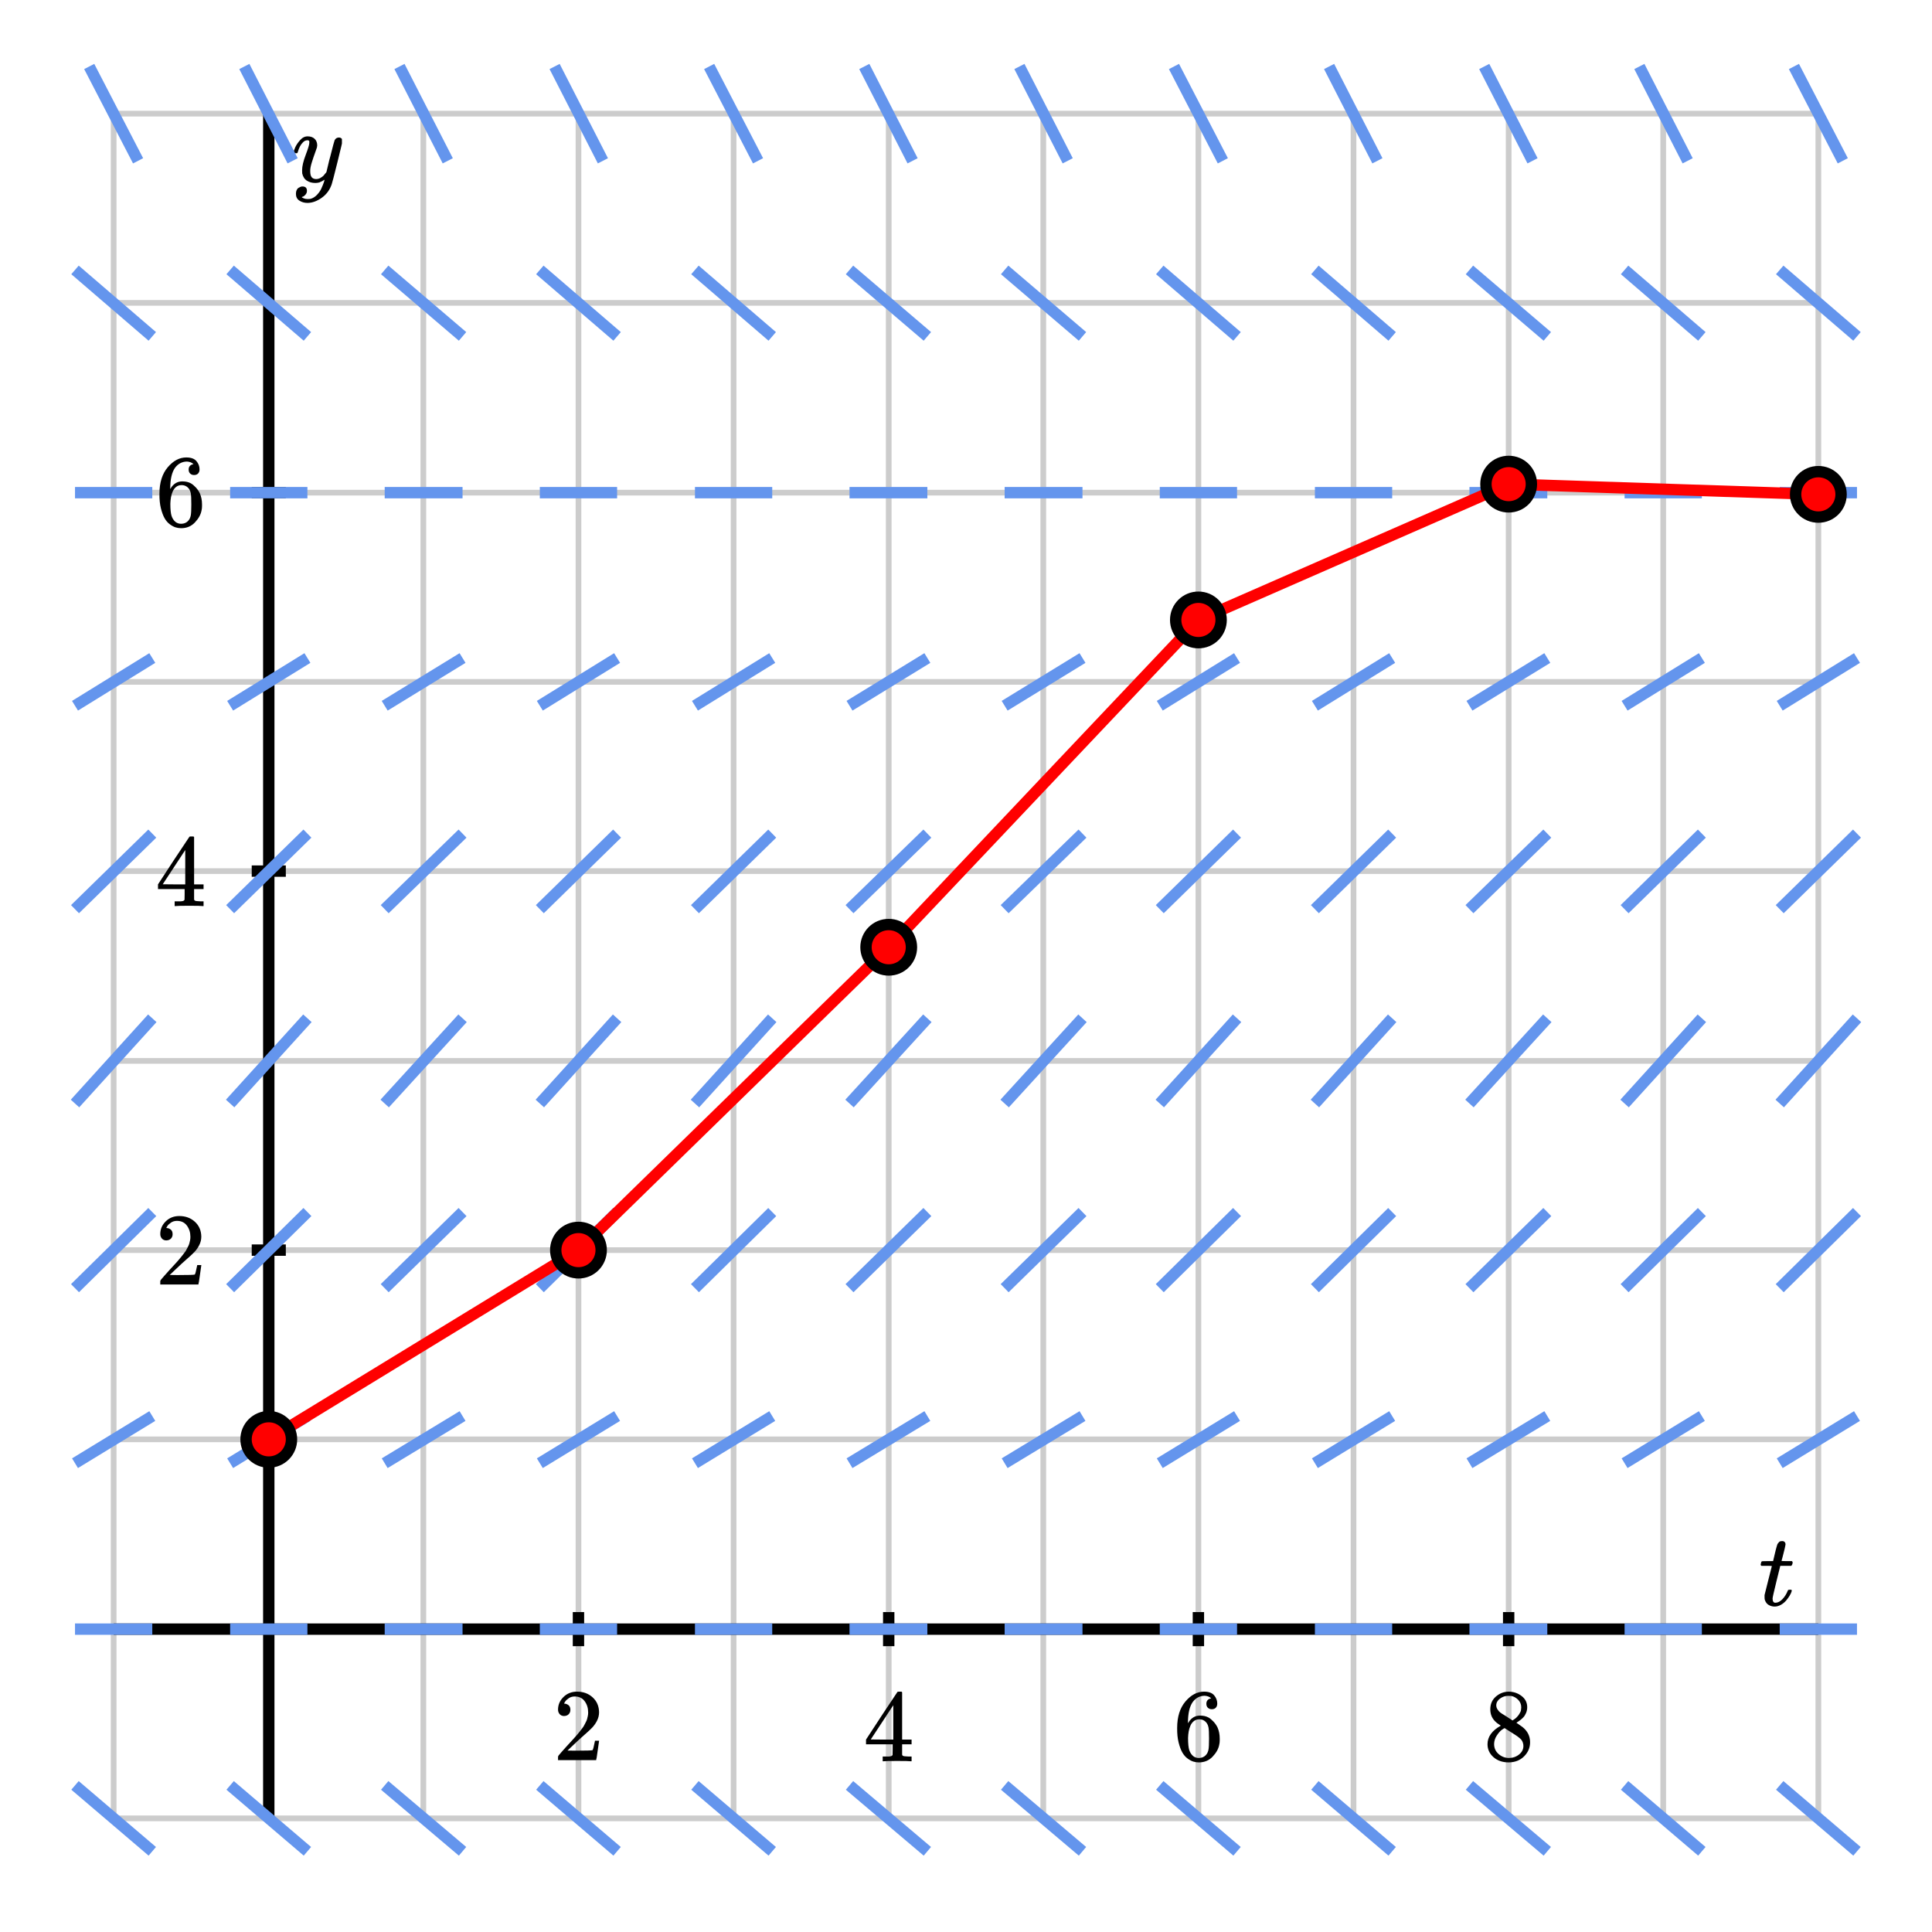 <svg xmlns="http://www.w3.org/2000/svg" xmlns:xlink="http://www.w3.org/1999/xlink" id="diagram" width="340" height="340">
  <defs>
    <clipPath id="clipPath-0">
      <rect x="20.0" y="20.0" width="300.0" height="300.0"/>
    </clipPath>
    <clipPath id="clipPath-1">
      <rect x="20.0" y="20.0" width="300.0" height="300.0"/>
    </clipPath>
  </defs>
  <g id="grid-axes">
    <g id="grid" stroke="#ccc" stroke-width="1">
      <line id="line-0" x1="20.0" y1="320.0" x2="20.0" y2="20.0" type="vertical grid"/>
      <line id="line-1" x1="47.3" y1="320.0" x2="47.3" y2="20.0" type="vertical grid"/>
      <line id="line-2" x1="74.5" y1="320.0" x2="74.5" y2="20.0" type="vertical grid"/>
      <line id="line-3" x1="101.8" y1="320.0" x2="101.8" y2="20.0" type="vertical grid"/>
      <line id="line-4" x1="129.1" y1="320.0" x2="129.1" y2="20.0" type="vertical grid"/>
      <line id="line-5" x1="156.4" y1="320.0" x2="156.4" y2="20.0" type="vertical grid"/>
      <line id="line-6" x1="183.6" y1="320.0" x2="183.6" y2="20.0" type="vertical grid"/>
      <line id="line-7" x1="210.9" y1="320.0" x2="210.9" y2="20.0" type="vertical grid"/>
      <line id="line-8" x1="238.2" y1="320.0" x2="238.2" y2="20.0" type="vertical grid"/>
      <line id="line-9" x1="265.5" y1="320.0" x2="265.5" y2="20.0" type="vertical grid"/>
      <line id="line-10" x1="292.7" y1="320.0" x2="292.7" y2="20.0" type="vertical grid"/>
      <line id="line-11" x1="320.0" y1="320.0" x2="320.0" y2="20.0" type="vertical grid"/>
      <line id="line-12" x1="20.0" y1="320.0" x2="320.0" y2="320.0" type="horizontal grid"/>
      <line id="line-13" x1="20.0" y1="286.7" x2="320.0" y2="286.7" type="horizontal grid"/>
      <line id="line-14" x1="20.0" y1="253.3" x2="320.0" y2="253.3" type="horizontal grid"/>
      <line id="line-15" x1="20.0" y1="220.0" x2="320.0" y2="220.0" type="horizontal grid"/>
      <line id="line-16" x1="20.0" y1="186.7" x2="320.0" y2="186.7" type="horizontal grid"/>
      <line id="line-17" x1="20.0" y1="153.3" x2="320.0" y2="153.3" type="horizontal grid"/>
      <line id="line-18" x1="20.0" y1="120.0" x2="320.0" y2="120.0" type="horizontal grid"/>
      <line id="line-19" x1="20.0" y1="86.7" x2="320.0" y2="86.7" type="horizontal grid"/>
      <line id="line-20" x1="20.0" y1="53.3" x2="320.0" y2="53.3" type="horizontal grid"/>
      <line id="line-21" x1="20.0" y1="20.0" x2="320.0" y2="20.0" type="horizontal grid"/>
    </g>
    <g id="axes" stroke="black" stroke-width="2">
      <line id="line-22" x1="20.0" y1="286.7" x2="320.0" y2="286.7" stroke="black" type="horizontal axis" stroke-width="2"/>
      <line id="line-23" x1="47.3" y1="320.0" x2="47.3" y2="20.0" stroke="black" type="vertical axis" stroke-width="2"/>
      <g type="horizontal ticks" id="g-0">
        <line id="line-24" x1="101.8" y1="289.7" x2="101.8" y2="283.7" type="tick on horizontal axis"/>
        <line id="line-25" x1="156.4" y1="289.7" x2="156.4" y2="283.7" type="tick on horizontal axis"/>
        <line id="line-26" x1="210.9" y1="289.7" x2="210.9" y2="283.7" type="tick on horizontal axis"/>
        <line id="line-27" x1="265.5" y1="289.7" x2="265.5" y2="283.7" type="tick on horizontal axis"/>
      </g>
      <g type="vertical ticks" id="g-1">
        <line id="line-28" x1="44.3" y1="220.0" x2="50.3" y2="220.0" type="tick on vertical axis"/>
        <line id="line-29" x1="44.3" y1="153.3" x2="50.3" y2="153.3" type="tick on vertical axis"/>
        <line id="line-30" x1="44.3" y1="86.7" x2="50.3" y2="86.7" type="tick on vertical axis"/>
      </g>
    </g>
    <g id="label-0" transform="translate(101.8,297.7) translate(-4.5,-0.0)" type="label">
      <g id="g-4">
        <svg style="vertical-align: 0.000px" width="9.048px" height="12.056px" role="img" focusable="false" viewBox="0 -666 500 666" x="0.0" y="0.0">
          <defs>
            <path id="MJX-2-TEX-N-32" d="M109 429Q82 429 66 447T50 491Q50 562 103 614T235 666Q326 666 387 610T449 465Q449 422 429 383T381 315T301 241Q265 210 201 149L142 93L218 92Q375 92 385 97Q392 99 409 186V189H449V186Q448 183 436 95T421 3V0H50V19V31Q50 38 56 46T86 81Q115 113 136 137Q145 147 170 174T204 211T233 244T261 278T284 308T305 340T320 369T333 401T340 431T343 464Q343 527 309 573T212 619Q179 619 154 602T119 569T109 550Q109 549 114 549Q132 549 151 535T170 489Q170 464 154 447T109 429Z"/>
          </defs>
          <g stroke="currentColor" fill="currentColor" stroke-width="0" transform="scale(1,-1)">
            <g data-mml-node="math">
              <g data-mml-node="mtext" data-semantic-type="text" data-semantic-role="integer" data-semantic-font="normal" data-semantic-annotation="clearspeak:unit" data-semantic-id="0" data-semantic-speech="2">
                <use data-c="32" xlink:href="#MJX-2-TEX-N-32"/>
              </g>
            </g>
          </g>
        </svg>
      </g>
    </g>
    <g id="label-1" transform="translate(156.4,297.7) translate(-4.5,-0.0)" type="label">
      <g id="g-5">
        <svg style="vertical-align: 0.000px" width="9.048px" height="12.256px" role="img" focusable="false" viewBox="0 -677 500 677" x="0.0" y="0.0">
          <defs>
            <path id="MJX-3-TEX-N-34" d="M462 0Q444 3 333 3Q217 3 199 0H190V46H221Q241 46 248 46T265 48T279 53T286 61Q287 63 287 115V165H28V211L179 442Q332 674 334 675Q336 677 355 677H373L379 671V211H471V165H379V114Q379 73 379 66T385 54Q393 47 442 46H471V0H462ZM293 211V545L74 212L183 211H293Z"/>
          </defs>
          <g stroke="currentColor" fill="currentColor" stroke-width="0" transform="scale(1,-1)">
            <g data-mml-node="math">
              <g data-mml-node="mtext" data-semantic-type="text" data-semantic-role="integer" data-semantic-font="normal" data-semantic-annotation="clearspeak:unit" data-semantic-id="0" data-semantic-speech="4">
                <use data-c="34" xlink:href="#MJX-3-TEX-N-34"/>
              </g>
            </g>
          </g>
        </svg>
      </g>
    </g>
    <g id="label-2" transform="translate(210.9,297.7) translate(-4.5,-0.0)" type="label">
      <g id="g-6">
        <svg style="vertical-align: -0.400px" width="9.048px" height="12.456px" role="img" focusable="false" viewBox="0 -666 500 688" x="0.0" y="0.0">
          <defs>
            <path id="MJX-4-TEX-N-36" d="M42 313Q42 476 123 571T303 666Q372 666 402 630T432 550Q432 525 418 510T379 495Q356 495 341 509T326 548Q326 592 373 601Q351 623 311 626Q240 626 194 566Q147 500 147 364L148 360Q153 366 156 373Q197 433 263 433H267Q313 433 348 414Q372 400 396 374T435 317Q456 268 456 210V192Q456 169 451 149Q440 90 387 34T253 -22Q225 -22 199 -14T143 16T92 75T56 172T42 313ZM257 397Q227 397 205 380T171 335T154 278T148 216Q148 133 160 97T198 39Q222 21 251 21Q302 21 329 59Q342 77 347 104T352 209Q352 289 347 316T329 361Q302 397 257 397Z"/>
          </defs>
          <g stroke="currentColor" fill="currentColor" stroke-width="0" transform="scale(1,-1)">
            <g data-mml-node="math">
              <g data-mml-node="mtext" data-semantic-type="text" data-semantic-role="integer" data-semantic-font="normal" data-semantic-annotation="clearspeak:unit" data-semantic-id="0" data-semantic-speech="6">
                <use data-c="36" xlink:href="#MJX-4-TEX-N-36"/>
              </g>
            </g>
          </g>
        </svg>
      </g>
    </g>
    <g id="label-3" transform="translate(265.5,297.7) translate(-4.5,-0.0)" type="label">
      <g id="g-7">
        <svg style="vertical-align: -0.400px" width="9.048px" height="12.456px" role="img" focusable="false" viewBox="0 -666 500 688" x="0.0" y="0.0">
          <defs>
            <path id="MJX-5-TEX-N-38" d="M70 417T70 494T124 618T248 666Q319 666 374 624T429 515Q429 485 418 459T392 417T361 389T335 371T324 363L338 354Q352 344 366 334T382 323Q457 264 457 174Q457 95 399 37T249 -22Q159 -22 101 29T43 155Q43 263 172 335L154 348Q133 361 127 368Q70 417 70 494ZM286 386L292 390Q298 394 301 396T311 403T323 413T334 425T345 438T355 454T364 471T369 491T371 513Q371 556 342 586T275 624Q268 625 242 625Q201 625 165 599T128 534Q128 511 141 492T167 463T217 431Q224 426 228 424L286 386ZM250 21Q308 21 350 55T392 137Q392 154 387 169T375 194T353 216T330 234T301 253T274 270Q260 279 244 289T218 306L210 311Q204 311 181 294T133 239T107 157Q107 98 150 60T250 21Z"/>
          </defs>
          <g stroke="currentColor" fill="currentColor" stroke-width="0" transform="scale(1,-1)">
            <g data-mml-node="math">
              <g data-mml-node="mtext" data-semantic-type="text" data-semantic-role="integer" data-semantic-font="normal" data-semantic-annotation="clearspeak:unit" data-semantic-id="0" data-semantic-speech="8">
                <use data-c="38" xlink:href="#MJX-5-TEX-N-38"/>
              </g>
            </g>
          </g>
        </svg>
      </g>
    </g>
    <g id="label-4" transform="translate(36.3,220.0) translate(-9.0,-6.0)" type="label">
      <g id="g-8">
        <svg style="vertical-align: 0.000px" width="9.048px" height="12.056px" role="img" focusable="false" viewBox="0 -666 500 666" x="0.0" y="0.0">
          <defs>
            <path id="MJX-6-TEX-N-32" d="M109 429Q82 429 66 447T50 491Q50 562 103 614T235 666Q326 666 387 610T449 465Q449 422 429 383T381 315T301 241Q265 210 201 149L142 93L218 92Q375 92 385 97Q392 99 409 186V189H449V186Q448 183 436 95T421 3V0H50V19V31Q50 38 56 46T86 81Q115 113 136 137Q145 147 170 174T204 211T233 244T261 278T284 308T305 340T320 369T333 401T340 431T343 464Q343 527 309 573T212 619Q179 619 154 602T119 569T109 550Q109 549 114 549Q132 549 151 535T170 489Q170 464 154 447T109 429Z"/>
          </defs>
          <g stroke="currentColor" fill="currentColor" stroke-width="0" transform="scale(1,-1)">
            <g data-mml-node="math">
              <g data-mml-node="mtext" data-semantic-type="text" data-semantic-role="integer" data-semantic-font="normal" data-semantic-annotation="clearspeak:unit" data-semantic-id="0" data-semantic-speech="2">
                <use data-c="32" xlink:href="#MJX-6-TEX-N-32"/>
              </g>
            </g>
          </g>
        </svg>
      </g>
    </g>
    <g id="label-5" transform="translate(36.3,153.3) translate(-9.0,-6.1)" type="label">
      <g id="g-9">
        <svg style="vertical-align: 0.000px" width="9.048px" height="12.256px" role="img" focusable="false" viewBox="0 -677 500 677" x="0.0" y="0.0">
          <defs>
            <path id="MJX-7-TEX-N-34" d="M462 0Q444 3 333 3Q217 3 199 0H190V46H221Q241 46 248 46T265 48T279 53T286 61Q287 63 287 115V165H28V211L179 442Q332 674 334 675Q336 677 355 677H373L379 671V211H471V165H379V114Q379 73 379 66T385 54Q393 47 442 46H471V0H462ZM293 211V545L74 212L183 211H293Z"/>
          </defs>
          <g stroke="currentColor" fill="currentColor" stroke-width="0" transform="scale(1,-1)">
            <g data-mml-node="math">
              <g data-mml-node="mtext" data-semantic-type="text" data-semantic-role="integer" data-semantic-font="normal" data-semantic-annotation="clearspeak:unit" data-semantic-id="0" data-semantic-speech="4">
                <use data-c="34" xlink:href="#MJX-7-TEX-N-34"/>
              </g>
            </g>
          </g>
        </svg>
      </g>
    </g>
    <g id="label-6" transform="translate(36.3,86.7) translate(-9.0,-6.2)" type="label">
      <g id="g-10">
        <svg style="vertical-align: -0.400px" width="9.048px" height="12.456px" role="img" focusable="false" viewBox="0 -666 500 688" x="0.0" y="0.0">
          <defs>
            <path id="MJX-8-TEX-N-36" d="M42 313Q42 476 123 571T303 666Q372 666 402 630T432 550Q432 525 418 510T379 495Q356 495 341 509T326 548Q326 592 373 601Q351 623 311 626Q240 626 194 566Q147 500 147 364L148 360Q153 366 156 373Q197 433 263 433H267Q313 433 348 414Q372 400 396 374T435 317Q456 268 456 210V192Q456 169 451 149Q440 90 387 34T253 -22Q225 -22 199 -14T143 16T92 75T56 172T42 313ZM257 397Q227 397 205 380T171 335T154 278T148 216Q148 133 160 97T198 39Q222 21 251 21Q302 21 329 59Q342 77 347 104T352 209Q352 289 347 316T329 361Q302 397 257 397Z"/>
          </defs>
          <g stroke="currentColor" fill="currentColor" stroke-width="0" transform="scale(1,-1)">
            <g data-mml-node="math">
              <g data-mml-node="mtext" data-semantic-type="text" data-semantic-role="integer" data-semantic-font="normal" data-semantic-annotation="clearspeak:unit" data-semantic-id="0" data-semantic-speech="6">
                <use data-c="36" xlink:href="#MJX-8-TEX-N-36"/>
              </g>
            </g>
          </g>
        </svg>
      </g>
    </g>
    <g id="label-7" transform="translate(316.0,282.7) translate(-6.5,-11.5)" type="label">
      <g id="g-11">
        <svg style="vertical-align: -0.200px" width="6.536px" height="11.528px" role="img" focusable="false" viewBox="0 -626 361 637" x="0.0" y="0.0">
          <defs>
            <path id="MJX-9-TEX-I-1D461" d="M26 385Q19 392 19 395Q19 399 22 411T27 425Q29 430 36 430T87 431H140L159 511Q162 522 166 540T173 566T179 586T187 603T197 615T211 624T229 626Q247 625 254 615T261 596Q261 589 252 549T232 470L222 433Q222 431 272 431H323Q330 424 330 420Q330 398 317 385H210L174 240Q135 80 135 68Q135 26 162 26Q197 26 230 60T283 144Q285 150 288 151T303 153H307Q322 153 322 145Q322 142 319 133Q314 117 301 95T267 48T216 6T155 -11Q125 -11 98 4T59 56Q57 64 57 83V101L92 241Q127 382 128 383Q128 385 77 385H26Z"/>
          </defs>
          <g stroke="currentColor" fill="currentColor" stroke-width="0" transform="scale(1,-1)">
            <g data-mml-node="math">
              <g data-mml-node="mi" data-semantic-type="identifier" data-semantic-role="latinletter" data-semantic-font="italic" data-semantic-annotation="clearspeak:simple" data-semantic-id="0" data-semantic-speech="t">
                <use data-c="1D461" xlink:href="#MJX-9-TEX-I-1D461"/>
              </g>
            </g>
          </g>
        </svg>
      </g>
    </g>
    <g id="label-8" transform="translate(51.3,24.0) translate(0.0,-0.0)" type="label">
      <g id="g-12">
        <svg style="vertical-align: -3.712px" width="8.872px" height="11.712px" role="img" focusable="false" viewBox="0 -442 490 647" x="0.0" y="0.0">
          <defs>
            <path id="MJX-10-TEX-I-1D466" d="M21 287Q21 301 36 335T84 406T158 442Q199 442 224 419T250 355Q248 336 247 334Q247 331 231 288T198 191T182 105Q182 62 196 45T238 27Q261 27 281 38T312 61T339 94Q339 95 344 114T358 173T377 247Q415 397 419 404Q432 431 462 431Q475 431 483 424T494 412T496 403Q496 390 447 193T391 -23Q363 -106 294 -155T156 -205Q111 -205 77 -183T43 -117Q43 -95 50 -80T69 -58T89 -48T106 -45Q150 -45 150 -87Q150 -107 138 -122T115 -142T102 -147L99 -148Q101 -153 118 -160T152 -167H160Q177 -167 186 -165Q219 -156 247 -127T290 -65T313 -9T321 21L315 17Q309 13 296 6T270 -6Q250 -11 231 -11Q185 -11 150 11T104 82Q103 89 103 113Q103 170 138 262T173 379Q173 380 173 381Q173 390 173 393T169 400T158 404H154Q131 404 112 385T82 344T65 302T57 280Q55 278 41 278H27Q21 284 21 287Z"/>
          </defs>
          <g stroke="currentColor" fill="currentColor" stroke-width="0" transform="scale(1,-1)">
            <g data-mml-node="math">
              <g data-mml-node="mi" data-semantic-type="identifier" data-semantic-role="latinletter" data-semantic-font="italic" data-semantic-annotation="clearspeak:simple" data-semantic-id="0" data-semantic-speech="y">
                <use data-c="1D466" xlink:href="#MJX-10-TEX-I-1D466"/>
              </g>
            </g>
          </g>
        </svg>
      </g>
    </g>
  </g>
  <g id="g-2">
    <line id="line-31" x1="13.2" y1="314.2" x2="26.8" y2="325.8" stroke="cornflowerblue" stroke-width="2" fill="none" type="line"/>
    <line id="line-32" x1="13.2" y1="286.7" x2="26.8" y2="286.7" stroke="cornflowerblue" stroke-width="2" fill="none" type="line"/>
    <line id="line-33" x1="13.2" y1="257.5" x2="26.8" y2="249.2" stroke="cornflowerblue" stroke-width="2" fill="none" type="line"/>
    <line id="line-34" x1="13.2" y1="226.7" x2="26.8" y2="213.3" stroke="cornflowerblue" stroke-width="2" fill="none" type="line"/>
    <line id="line-35" x1="13.2" y1="194.2" x2="26.8" y2="179.2" stroke="cornflowerblue" stroke-width="2" fill="none" type="line"/>
    <line id="line-36" x1="13.2" y1="160.0" x2="26.8" y2="146.7" stroke="cornflowerblue" stroke-width="2" fill="none" type="line"/>
    <line id="line-37" x1="13.2" y1="124.2" x2="26.8" y2="115.8" stroke="cornflowerblue" stroke-width="2" fill="none" type="line"/>
    <line id="line-38" x1="13.2" y1="86.7" x2="26.8" y2="86.7" stroke="cornflowerblue" stroke-width="2" fill="none" type="line"/>
    <line id="line-39" x1="13.2" y1="47.5" x2="26.8" y2="59.2" stroke="cornflowerblue" stroke-width="2" fill="none" type="line"/>
    <line id="line-40" x1="15.7" y1="11.7" x2="24.3" y2="28.3" stroke="cornflowerblue" stroke-width="2" fill="none" type="line"/>
    <line id="line-41" x1="40.5" y1="314.2" x2="54.1" y2="325.8" stroke="cornflowerblue" stroke-width="2" fill="none" type="line"/>
    <line id="line-42" x1="40.5" y1="286.7" x2="54.1" y2="286.7" stroke="cornflowerblue" stroke-width="2" fill="none" type="line"/>
    <line id="line-43" x1="40.5" y1="257.5" x2="54.1" y2="249.2" stroke="cornflowerblue" stroke-width="2" fill="none" type="line"/>
    <line id="line-44" x1="40.5" y1="226.7" x2="54.1" y2="213.3" stroke="cornflowerblue" stroke-width="2" fill="none" type="line"/>
    <line id="line-45" x1="40.5" y1="194.2" x2="54.1" y2="179.2" stroke="cornflowerblue" stroke-width="2" fill="none" type="line"/>
    <line id="line-46" x1="40.5" y1="160.0" x2="54.1" y2="146.7" stroke="cornflowerblue" stroke-width="2" fill="none" type="line"/>
    <line id="line-47" x1="40.5" y1="124.2" x2="54.1" y2="115.8" stroke="cornflowerblue" stroke-width="2" fill="none" type="line"/>
    <line id="line-48" x1="40.5" y1="86.7" x2="54.1" y2="86.7" stroke="cornflowerblue" stroke-width="2" fill="none" type="line"/>
    <line id="line-49" x1="40.5" y1="47.5" x2="54.1" y2="59.2" stroke="cornflowerblue" stroke-width="2" fill="none" type="line"/>
    <line id="line-50" x1="43.0" y1="11.7" x2="51.5" y2="28.3" stroke="cornflowerblue" stroke-width="2" fill="none" type="line"/>
    <line id="line-51" x1="67.7" y1="314.2" x2="81.4" y2="325.8" stroke="cornflowerblue" stroke-width="2" fill="none" type="line"/>
    <line id="line-52" x1="67.7" y1="286.7" x2="81.4" y2="286.7" stroke="cornflowerblue" stroke-width="2" fill="none" type="line"/>
    <line id="line-53" x1="67.7" y1="257.5" x2="81.4" y2="249.2" stroke="cornflowerblue" stroke-width="2" fill="none" type="line"/>
    <line id="line-54" x1="67.7" y1="226.7" x2="81.4" y2="213.3" stroke="cornflowerblue" stroke-width="2" fill="none" type="line"/>
    <line id="line-55" x1="67.7" y1="194.2" x2="81.4" y2="179.2" stroke="cornflowerblue" stroke-width="2" fill="none" type="line"/>
    <line id="line-56" x1="67.7" y1="160.0" x2="81.4" y2="146.7" stroke="cornflowerblue" stroke-width="2" fill="none" type="line"/>
    <line id="line-57" x1="67.7" y1="124.2" x2="81.4" y2="115.8" stroke="cornflowerblue" stroke-width="2" fill="none" type="line"/>
    <line id="line-58" x1="67.7" y1="86.7" x2="81.4" y2="86.7" stroke="cornflowerblue" stroke-width="2" fill="none" type="line"/>
    <line id="line-59" x1="67.7" y1="47.5" x2="81.4" y2="59.2" stroke="cornflowerblue" stroke-width="2" fill="none" type="line"/>
    <line id="line-60" x1="70.3" y1="11.7" x2="78.8" y2="28.3" stroke="cornflowerblue" stroke-width="2" fill="none" type="line"/>
    <line id="line-61" x1="95.0" y1="314.2" x2="108.6" y2="325.8" stroke="cornflowerblue" stroke-width="2" fill="none" type="line"/>
    <line id="line-62" x1="95.0" y1="286.7" x2="108.6" y2="286.7" stroke="cornflowerblue" stroke-width="2" fill="none" type="line"/>
    <line id="line-63" x1="95.0" y1="257.5" x2="108.6" y2="249.2" stroke="cornflowerblue" stroke-width="2" fill="none" type="line"/>
    <line id="line-64" x1="95.0" y1="226.7" x2="108.6" y2="213.3" stroke="cornflowerblue" stroke-width="2" fill="none" type="line"/>
    <line id="line-65" x1="95.0" y1="194.2" x2="108.6" y2="179.2" stroke="cornflowerblue" stroke-width="2" fill="none" type="line"/>
    <line id="line-66" x1="95.0" y1="160.0" x2="108.6" y2="146.7" stroke="cornflowerblue" stroke-width="2" fill="none" type="line"/>
    <line id="line-67" x1="95.0" y1="124.2" x2="108.6" y2="115.8" stroke="cornflowerblue" stroke-width="2" fill="none" type="line"/>
    <line id="line-68" x1="95.0" y1="86.7" x2="108.6" y2="86.7" stroke="cornflowerblue" stroke-width="2" fill="none" type="line"/>
    <line id="line-69" x1="95.0" y1="47.5" x2="108.6" y2="59.2" stroke="cornflowerblue" stroke-width="2" fill="none" type="line"/>
    <line id="line-70" x1="97.6" y1="11.7" x2="106.1" y2="28.3" stroke="cornflowerblue" stroke-width="2" fill="none" type="line"/>
    <line id="line-71" x1="122.3" y1="314.2" x2="135.9" y2="325.8" stroke="cornflowerblue" stroke-width="2" fill="none" type="line"/>
    <line id="line-72" x1="122.3" y1="286.7" x2="135.9" y2="286.7" stroke="cornflowerblue" stroke-width="2" fill="none" type="line"/>
    <line id="line-73" x1="122.3" y1="257.5" x2="135.9" y2="249.2" stroke="cornflowerblue" stroke-width="2" fill="none" type="line"/>
    <line id="line-74" x1="122.3" y1="226.7" x2="135.9" y2="213.3" stroke="cornflowerblue" stroke-width="2" fill="none" type="line"/>
    <line id="line-75" x1="122.3" y1="194.2" x2="135.9" y2="179.2" stroke="cornflowerblue" stroke-width="2" fill="none" type="line"/>
    <line id="line-76" x1="122.3" y1="160.0" x2="135.9" y2="146.7" stroke="cornflowerblue" stroke-width="2" fill="none" type="line"/>
    <line id="line-77" x1="122.3" y1="124.2" x2="135.9" y2="115.8" stroke="cornflowerblue" stroke-width="2" fill="none" type="line"/>
    <line id="line-78" x1="122.3" y1="86.7" x2="135.9" y2="86.7" stroke="cornflowerblue" stroke-width="2" fill="none" type="line"/>
    <line id="line-79" x1="122.3" y1="47.5" x2="135.9" y2="59.2" stroke="cornflowerblue" stroke-width="2" fill="none" type="line"/>
    <line id="line-80" x1="124.8" y1="11.7" x2="133.4" y2="28.3" stroke="cornflowerblue" stroke-width="2" fill="none" type="line"/>
    <line id="line-81" x1="149.5" y1="314.2" x2="163.2" y2="325.8" stroke="cornflowerblue" stroke-width="2" fill="none" type="line"/>
    <line id="line-82" x1="149.5" y1="286.7" x2="163.2" y2="286.7" stroke="cornflowerblue" stroke-width="2" fill="none" type="line"/>
    <line id="line-83" x1="149.5" y1="257.5" x2="163.2" y2="249.2" stroke="cornflowerblue" stroke-width="2" fill="none" type="line"/>
    <line id="line-84" x1="149.5" y1="226.7" x2="163.2" y2="213.3" stroke="cornflowerblue" stroke-width="2" fill="none" type="line"/>
    <line id="line-85" x1="149.5" y1="194.2" x2="163.2" y2="179.2" stroke="cornflowerblue" stroke-width="2" fill="none" type="line"/>
    <line id="line-86" x1="149.5" y1="160.0" x2="163.2" y2="146.7" stroke="cornflowerblue" stroke-width="2" fill="none" type="line"/>
    <line id="line-87" x1="149.5" y1="124.2" x2="163.2" y2="115.8" stroke="cornflowerblue" stroke-width="2" fill="none" type="line"/>
    <line id="line-88" x1="149.5" y1="86.7" x2="163.2" y2="86.7" stroke="cornflowerblue" stroke-width="2" fill="none" type="line"/>
    <line id="line-89" x1="149.5" y1="47.5" x2="163.2" y2="59.2" stroke="cornflowerblue" stroke-width="2" fill="none" type="line"/>
    <line id="line-90" x1="152.1" y1="11.7" x2="160.6" y2="28.3" stroke="cornflowerblue" stroke-width="2" fill="none" type="line"/>
    <line id="line-91" x1="176.8" y1="314.2" x2="190.5" y2="325.8" stroke="cornflowerblue" stroke-width="2" fill="none" type="line"/>
    <line id="line-92" x1="176.8" y1="286.7" x2="190.5" y2="286.7" stroke="cornflowerblue" stroke-width="2" fill="none" type="line"/>
    <line id="line-93" x1="176.8" y1="257.5" x2="190.5" y2="249.2" stroke="cornflowerblue" stroke-width="2" fill="none" type="line"/>
    <line id="line-94" x1="176.8" y1="226.7" x2="190.5" y2="213.3" stroke="cornflowerblue" stroke-width="2" fill="none" type="line"/>
    <line id="line-95" x1="176.8" y1="194.2" x2="190.5" y2="179.2" stroke="cornflowerblue" stroke-width="2" fill="none" type="line"/>
    <line id="line-96" x1="176.8" y1="160.0" x2="190.5" y2="146.7" stroke="cornflowerblue" stroke-width="2" fill="none" type="line"/>
    <line id="line-97" x1="176.8" y1="124.2" x2="190.5" y2="115.8" stroke="cornflowerblue" stroke-width="2" fill="none" type="line"/>
    <line id="line-98" x1="176.8" y1="86.7" x2="190.5" y2="86.7" stroke="cornflowerblue" stroke-width="2" fill="none" type="line"/>
    <line id="line-99" x1="176.8" y1="47.5" x2="190.5" y2="59.2" stroke="cornflowerblue" stroke-width="2" fill="none" type="line"/>
    <line id="line-100" x1="179.4" y1="11.7" x2="187.9" y2="28.3" stroke="cornflowerblue" stroke-width="2" fill="none" type="line"/>
    <line id="line-101" x1="204.1" y1="314.2" x2="217.7" y2="325.8" stroke="cornflowerblue" stroke-width="2" fill="none" type="line"/>
    <line id="line-102" x1="204.1" y1="286.7" x2="217.7" y2="286.7" stroke="cornflowerblue" stroke-width="2" fill="none" type="line"/>
    <line id="line-103" x1="204.1" y1="257.5" x2="217.7" y2="249.2" stroke="cornflowerblue" stroke-width="2" fill="none" type="line"/>
    <line id="line-104" x1="204.1" y1="226.7" x2="217.7" y2="213.3" stroke="cornflowerblue" stroke-width="2" fill="none" type="line"/>
    <line id="line-105" x1="204.1" y1="194.2" x2="217.7" y2="179.2" stroke="cornflowerblue" stroke-width="2" fill="none" type="line"/>
    <line id="line-106" x1="204.1" y1="160.0" x2="217.7" y2="146.7" stroke="cornflowerblue" stroke-width="2" fill="none" type="line"/>
    <line id="line-107" x1="204.1" y1="124.2" x2="217.7" y2="115.8" stroke="cornflowerblue" stroke-width="2" fill="none" type="line"/>
    <line id="line-108" x1="204.1" y1="86.7" x2="217.7" y2="86.7" stroke="cornflowerblue" stroke-width="2" fill="none" type="line"/>
    <line id="line-109" x1="204.1" y1="47.5" x2="217.7" y2="59.2" stroke="cornflowerblue" stroke-width="2" fill="none" type="line"/>
    <line id="line-110" x1="206.6" y1="11.7" x2="215.2" y2="28.3" stroke="cornflowerblue" stroke-width="2" fill="none" type="line"/>
    <line id="line-111" x1="231.4" y1="314.2" x2="245.0" y2="325.8" stroke="cornflowerblue" stroke-width="2" fill="none" type="line"/>
    <line id="line-112" x1="231.4" y1="286.7" x2="245.0" y2="286.7" stroke="cornflowerblue" stroke-width="2" fill="none" type="line"/>
    <line id="line-113" x1="231.4" y1="257.5" x2="245.0" y2="249.2" stroke="cornflowerblue" stroke-width="2" fill="none" type="line"/>
    <line id="line-114" x1="231.4" y1="226.7" x2="245.0" y2="213.3" stroke="cornflowerblue" stroke-width="2" fill="none" type="line"/>
    <line id="line-115" x1="231.4" y1="194.2" x2="245.0" y2="179.2" stroke="cornflowerblue" stroke-width="2" fill="none" type="line"/>
    <line id="line-116" x1="231.4" y1="160.0" x2="245.0" y2="146.7" stroke="cornflowerblue" stroke-width="2" fill="none" type="line"/>
    <line id="line-117" x1="231.4" y1="124.2" x2="245.0" y2="115.8" stroke="cornflowerblue" stroke-width="2" fill="none" type="line"/>
    <line id="line-118" x1="231.4" y1="86.7" x2="245.0" y2="86.7" stroke="cornflowerblue" stroke-width="2" fill="none" type="line"/>
    <line id="line-119" x1="231.4" y1="47.5" x2="245.0" y2="59.2" stroke="cornflowerblue" stroke-width="2" fill="none" type="line"/>
    <line id="line-120" x1="233.9" y1="11.7" x2="242.4" y2="28.3" stroke="cornflowerblue" stroke-width="2" fill="none" type="line"/>
    <line id="line-121" x1="258.6" y1="314.2" x2="272.3" y2="325.8" stroke="cornflowerblue" stroke-width="2" fill="none" type="line"/>
    <line id="line-122" x1="258.6" y1="286.7" x2="272.3" y2="286.7" stroke="cornflowerblue" stroke-width="2" fill="none" type="line"/>
    <line id="line-123" x1="258.6" y1="257.5" x2="272.3" y2="249.2" stroke="cornflowerblue" stroke-width="2" fill="none" type="line"/>
    <line id="line-124" x1="258.6" y1="226.7" x2="272.3" y2="213.3" stroke="cornflowerblue" stroke-width="2" fill="none" type="line"/>
    <line id="line-125" x1="258.6" y1="194.2" x2="272.3" y2="179.2" stroke="cornflowerblue" stroke-width="2" fill="none" type="line"/>
    <line id="line-126" x1="258.6" y1="160.0" x2="272.3" y2="146.7" stroke="cornflowerblue" stroke-width="2" fill="none" type="line"/>
    <line id="line-127" x1="258.6" y1="124.2" x2="272.3" y2="115.8" stroke="cornflowerblue" stroke-width="2" fill="none" type="line"/>
    <line id="line-128" x1="258.6" y1="86.7" x2="272.3" y2="86.7" stroke="cornflowerblue" stroke-width="2" fill="none" type="line"/>
    <line id="line-129" x1="258.6" y1="47.5" x2="272.3" y2="59.2" stroke="cornflowerblue" stroke-width="2" fill="none" type="line"/>
    <line id="line-130" x1="261.2" y1="11.7" x2="269.7" y2="28.3" stroke="cornflowerblue" stroke-width="2" fill="none" type="line"/>
    <line id="line-131" x1="285.9" y1="314.2" x2="299.5" y2="325.8" stroke="cornflowerblue" stroke-width="2" fill="none" type="line"/>
    <line id="line-132" x1="285.9" y1="286.7" x2="299.5" y2="286.7" stroke="cornflowerblue" stroke-width="2" fill="none" type="line"/>
    <line id="line-133" x1="285.9" y1="257.5" x2="299.5" y2="249.2" stroke="cornflowerblue" stroke-width="2" fill="none" type="line"/>
    <line id="line-134" x1="285.9" y1="226.7" x2="299.5" y2="213.3" stroke="cornflowerblue" stroke-width="2" fill="none" type="line"/>
    <line id="line-135" x1="285.9" y1="194.2" x2="299.5" y2="179.2" stroke="cornflowerblue" stroke-width="2" fill="none" type="line"/>
    <line id="line-136" x1="285.9" y1="160.0" x2="299.5" y2="146.7" stroke="cornflowerblue" stroke-width="2" fill="none" type="line"/>
    <line id="line-137" x1="285.9" y1="124.2" x2="299.5" y2="115.8" stroke="cornflowerblue" stroke-width="2" fill="none" type="line"/>
    <line id="line-138" x1="285.9" y1="86.7" x2="299.5" y2="86.7" stroke="cornflowerblue" stroke-width="2" fill="none" type="line"/>
    <line id="line-139" x1="285.9" y1="47.5" x2="299.5" y2="59.2" stroke="cornflowerblue" stroke-width="2" fill="none" type="line"/>
    <line id="line-140" x1="288.5" y1="11.7" x2="297.0" y2="28.3" stroke="cornflowerblue" stroke-width="2" fill="none" type="line"/>
    <line id="line-141" x1="313.2" y1="314.2" x2="326.8" y2="325.8" stroke="cornflowerblue" stroke-width="2" fill="none" type="line"/>
    <line id="line-142" x1="313.2" y1="286.7" x2="326.8" y2="286.7" stroke="cornflowerblue" stroke-width="2" fill="none" type="line"/>
    <line id="line-143" x1="313.2" y1="257.5" x2="326.8" y2="249.2" stroke="cornflowerblue" stroke-width="2" fill="none" type="line"/>
    <line id="line-144" x1="313.2" y1="226.7" x2="326.8" y2="213.3" stroke="cornflowerblue" stroke-width="2" fill="none" type="line"/>
    <line id="line-145" x1="313.2" y1="194.2" x2="326.8" y2="179.2" stroke="cornflowerblue" stroke-width="2" fill="none" type="line"/>
    <line id="line-146" x1="313.2" y1="160.0" x2="326.8" y2="146.7" stroke="cornflowerblue" stroke-width="2" fill="none" type="line"/>
    <line id="line-147" x1="313.2" y1="124.2" x2="326.8" y2="115.8" stroke="cornflowerblue" stroke-width="2" fill="none" type="line"/>
    <line id="line-148" x1="313.2" y1="86.7" x2="326.8" y2="86.7" stroke="cornflowerblue" stroke-width="2" fill="none" type="line"/>
    <line id="line-149" x1="313.2" y1="47.5" x2="326.8" y2="59.2" stroke="cornflowerblue" stroke-width="2" fill="none" type="line"/>
    <line id="line-150" x1="315.7" y1="11.7" x2="324.3" y2="28.3" stroke="cornflowerblue" stroke-width="2" fill="none" type="line"/>
  </g>
  <path id="path-0" d="M 47.3 253.3 L 101.8 220.0 L 156.4 166.7 L 210.9 109.1 L 265.5 85.2 L 320.0 87.0" stroke="red" stroke-width="2" fill="none" type="polygon" clip-path="url(#clipPath-1)"/>
  <g id="g-3">
    <circle id="circle-0-k=0" cx="47.3" cy="253.3" r="4" stroke="black" stroke-width="2" fill="red" type="point"/>
    <circle id="circle-1-k=1" cx="101.8" cy="220.0" r="4" stroke="black" stroke-width="2" fill="red" type="point"/>
    <circle id="circle-2-k=2" cx="156.4" cy="166.7" r="4" stroke="black" stroke-width="2" fill="red" type="point"/>
    <circle id="circle-3-k=3" cx="210.9" cy="109.1" r="4" stroke="black" stroke-width="2" fill="red" type="point"/>
    <circle id="circle-4-k=4" cx="265.5" cy="85.2" r="4" stroke="black" stroke-width="2" fill="red" type="point"/>
    <circle id="circle-5-k=5" cx="320.0" cy="87.0" r="4" stroke="black" stroke-width="2" fill="red" type="point"/>
  </g>
</svg>
